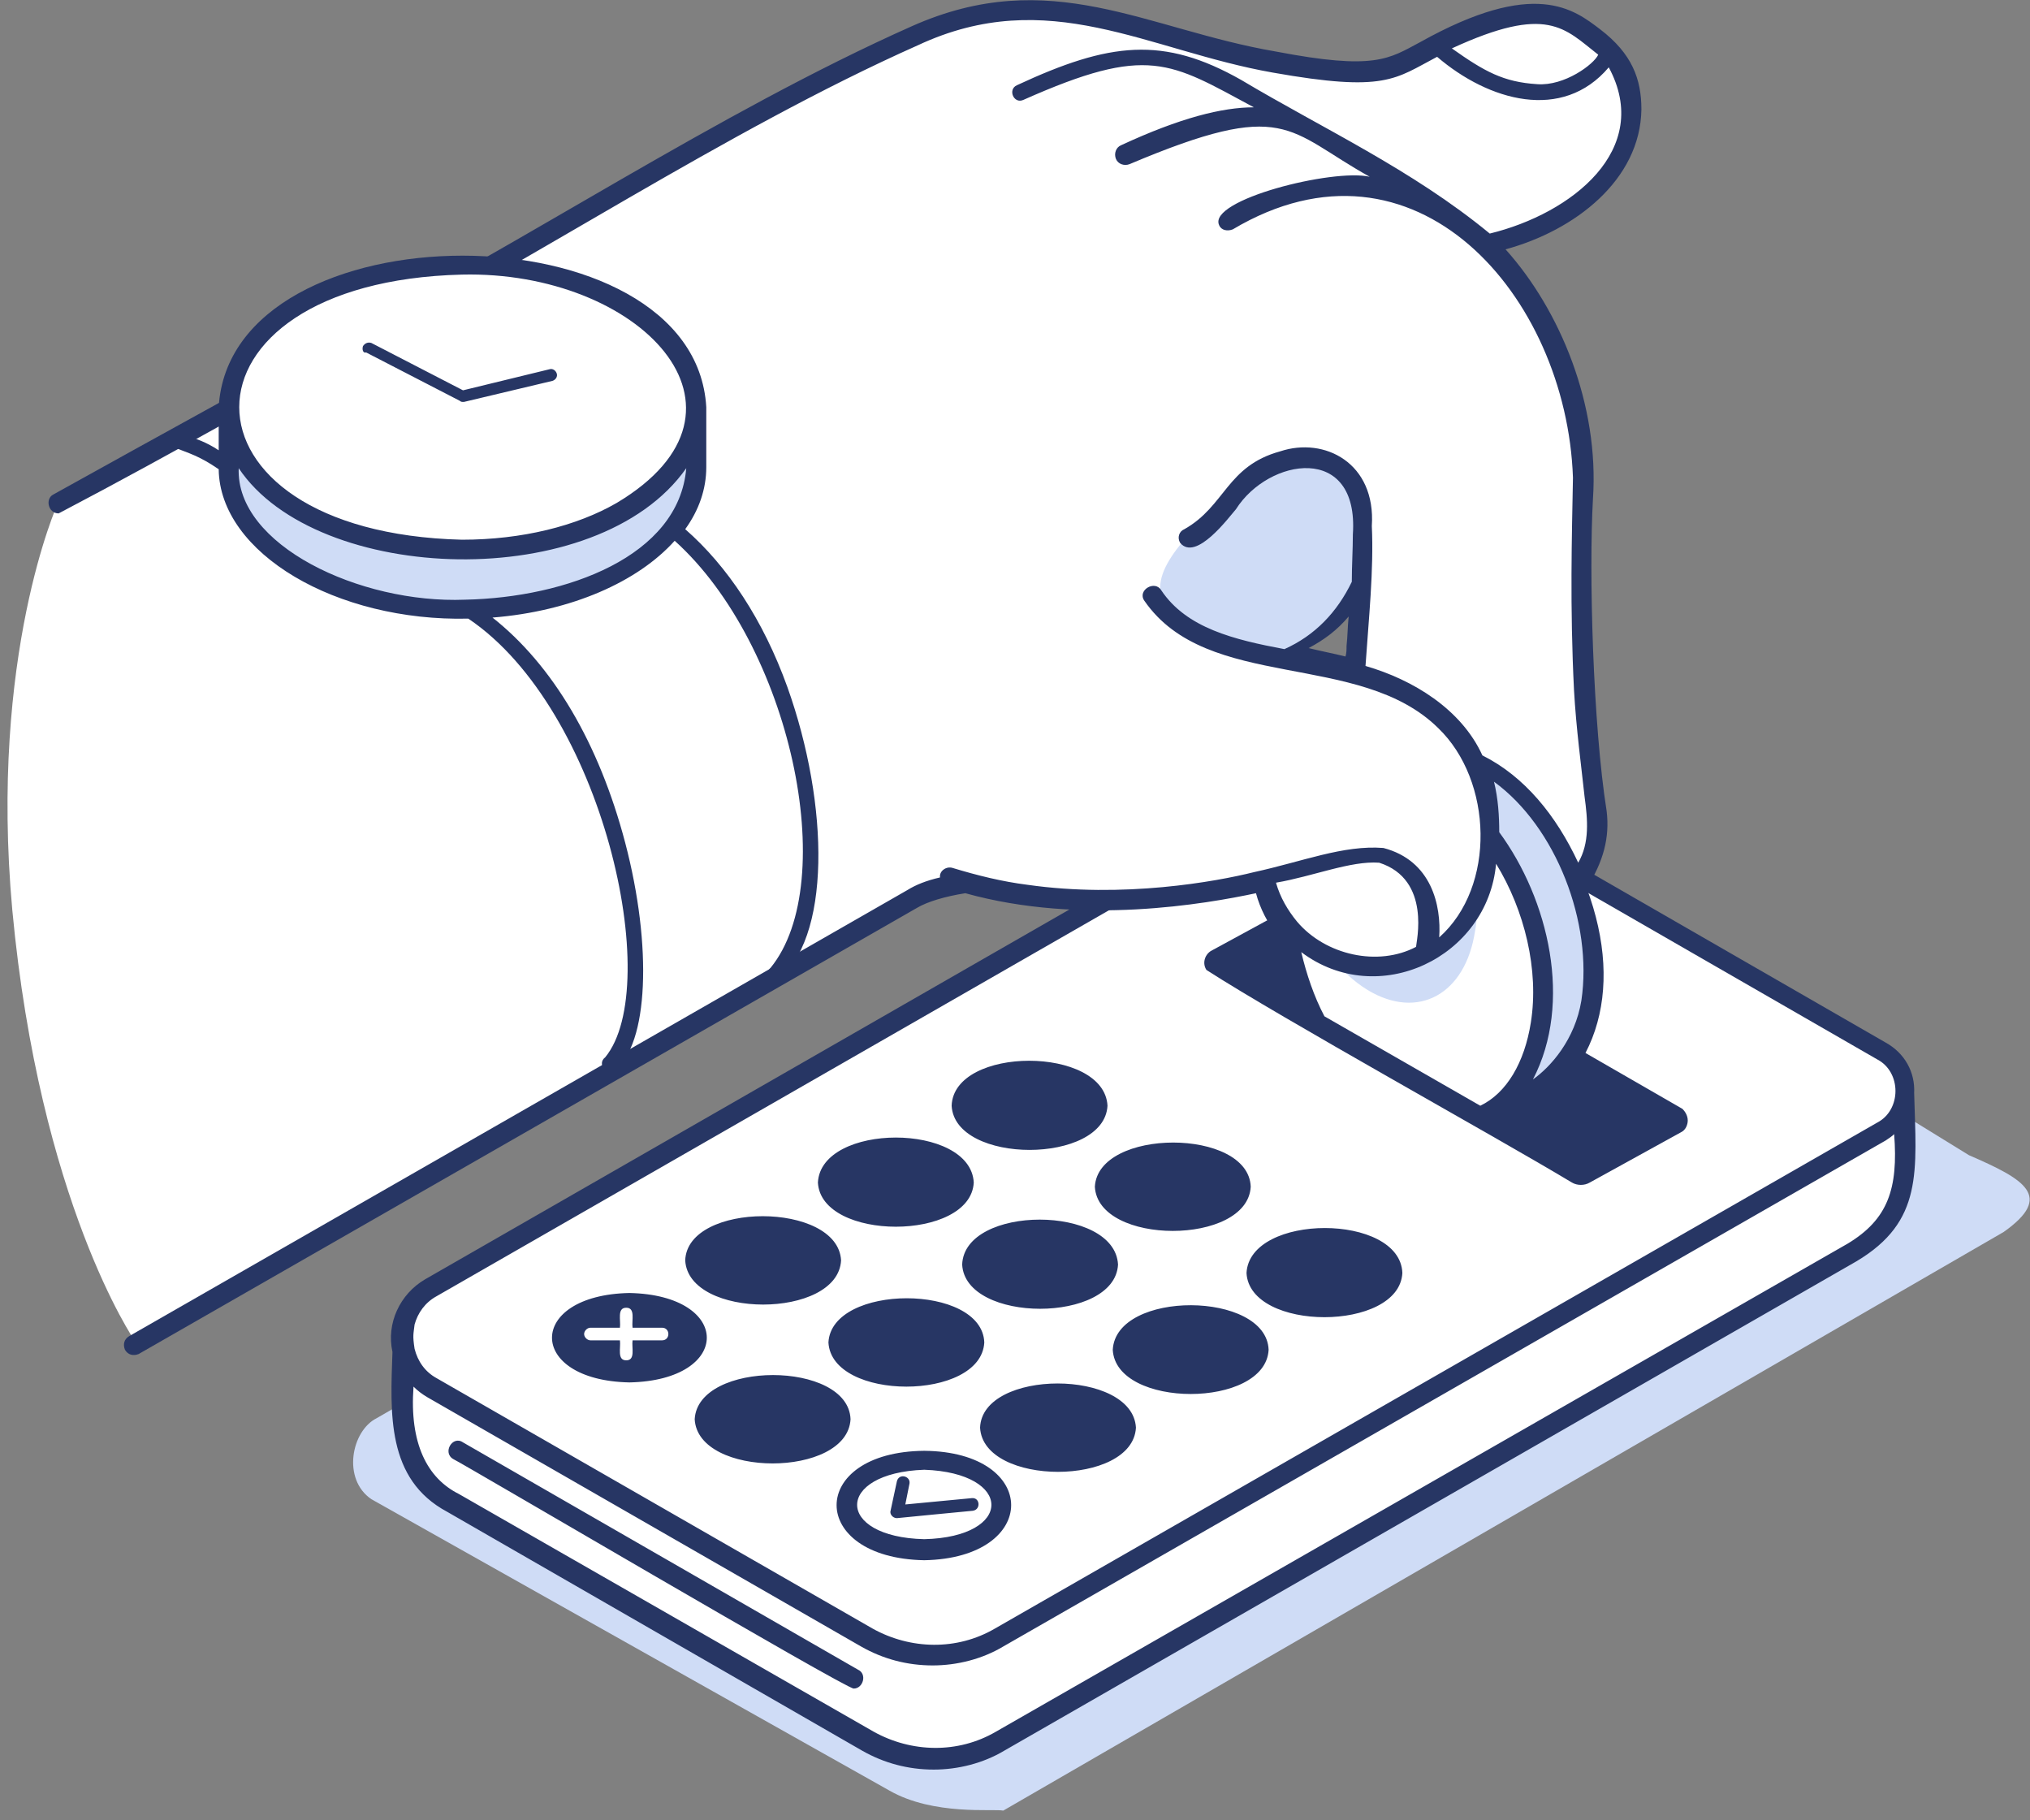 <svg width="251" height="225" viewBox="0 0 251 225" fill="none" xmlns="http://www.w3.org/2000/svg">
<rect x="0" y="0" width="251" height="225" fill="#808080" stroke="none"/>
<path d="M243.448 142.808L235.635 137.996V143.068C235.635 149.701 232.641 152.563 229.125 154.774L123.786 215.122C118.708 217.984 112.458 217.984 107.51 215.122L56.208 185.598C52.302 183.387 49.958 180.136 49.958 173.372L46.573 175.323C43.448 176.884 42.276 182.867 45.922 185.338L109.984 221.365C115.453 224.487 122.875 223.576 124.047 223.836L247.745 152.302C253.995 147.88 250.349 145.799 243.448 142.808Z" fill="#CFDCF6"/>
<path d="M235.505 135.264C235.635 133.183 234.594 131.232 232.641 130.062L176.391 97.546C171.573 94.685 165.583 94.685 160.766 97.546L53.344 159.196C50.479 160.886 49.307 164.138 49.958 166.999C49.958 168.43 49.828 170.641 49.828 173.633C49.828 180.396 52.172 183.647 56.078 185.858L107.38 215.382C112.458 218.244 118.708 218.244 123.656 215.382L228.995 155.034C232.51 152.823 235.505 149.831 235.505 143.328V135.264Z" fill="white"/>
<path d="M236.677 135.134C236.807 132.533 235.505 130.192 233.161 128.891L176.911 96.506C171.703 93.514 165.192 93.514 159.984 96.506L52.562 158.155C49.437 159.976 47.745 163.618 48.526 167.129C48.265 174.673 47.745 182.867 55.297 186.899L106.599 216.423C109.333 217.983 112.328 218.764 115.453 218.764C118.448 218.764 121.573 217.983 124.177 216.423L229.515 155.944C237.849 151.002 236.937 144.759 236.677 135.134ZM53.995 160.236L161.416 98.587C165.843 95.986 171.442 95.986 175.869 98.587L232.119 130.972C235.114 132.533 235.114 137.215 232.119 138.776L123.005 201.336C118.317 204.067 112.588 203.937 107.901 201.336L53.995 170.381C52.562 169.6 51.651 168.3 51.26 166.739C51 165.048 51.13 164.918 51.26 163.748C51.651 162.317 52.562 161.016 53.995 160.236ZM228.474 153.733L123.135 214.082C118.448 216.813 112.718 216.683 108.031 214.082L56.729 184.688C52.823 182.737 50.609 178.445 51.13 171.421C51.651 171.942 52.172 172.332 52.823 172.722L106.468 203.547C109.203 205.107 112.198 205.888 115.323 205.888C118.317 205.888 121.442 205.107 124.047 203.547L233.161 140.987C233.552 140.727 233.942 140.467 234.203 140.207C234.724 146.97 233.422 150.742 228.474 153.733ZM105.557 208.749C104.515 208.749 56.989 180.786 56.078 180.396C54.646 179.615 55.948 177.404 57.25 178.315L106.078 206.408C107.25 206.928 106.729 208.749 105.557 208.749ZM136.937 136.695C136.547 143.978 118.057 143.978 117.666 136.695C117.927 129.281 136.547 129.281 136.937 136.695ZM154.646 146.71C154.255 153.993 135.765 153.993 135.375 146.71C135.765 139.426 154.385 139.426 154.646 146.71ZM173.396 157.375C173.005 164.658 154.515 164.658 154.125 157.375C154.515 149.961 173.135 149.961 173.396 157.375ZM120.401 146.189C120.01 153.473 101.521 153.473 101.13 146.189C101.521 138.776 120.01 138.776 120.401 146.189ZM138.239 156.334C137.849 163.618 119.359 163.618 118.968 156.334C119.229 148.921 137.849 148.921 138.239 156.334ZM156.859 166.869C156.468 174.153 137.979 174.153 137.588 166.869C137.979 159.456 156.599 159.586 156.859 166.869ZM103.995 155.814C103.604 163.097 85.114 163.097 84.724 155.814C84.984 148.53 103.604 148.53 103.995 155.814ZM121.703 165.959C121.312 173.242 102.823 173.242 102.432 165.959C102.823 158.675 121.442 158.675 121.703 165.959ZM140.453 176.494C140.062 183.777 121.573 183.777 121.182 176.494C121.442 169.21 140.062 169.21 140.453 176.494ZM77.823 159.846C65.062 160.106 65.062 170.641 77.823 170.901C90.583 170.641 90.583 160.106 77.823 159.846ZM81.859 165.699H78.213C78.083 166.609 78.604 168.17 77.432 168.17C76.26 168.17 76.781 166.609 76.651 165.699H73.005C72.614 165.699 72.224 165.308 72.224 164.918C72.224 164.528 72.614 164.138 73.005 164.138H76.651C76.781 163.227 76.26 161.667 77.432 161.667C78.604 161.667 78.083 163.227 78.213 164.138H81.859C82.901 164.138 82.901 165.699 81.859 165.699ZM105.166 175.453C104.776 182.737 86.286 182.737 85.896 175.453C86.286 168.17 104.906 168.17 105.166 175.453ZM114.281 192.882C99.828 192.621 99.828 179.485 114.281 179.355C128.604 179.485 128.604 192.621 114.281 192.882ZM114.281 181.696C103.213 182.086 103.213 190.02 114.281 190.28C125.349 190.02 125.349 182.086 114.281 181.696ZM110.896 187.679C110.375 187.679 109.984 187.159 110.114 186.769L110.896 183.127C111.156 182.086 112.588 182.477 112.458 183.387L111.937 185.988L120.14 185.208C121.182 185.078 121.312 186.639 120.271 186.769C120.14 186.769 110.896 187.679 110.896 187.679ZM208.682 138.516C208.682 139.036 208.422 139.686 207.901 139.946L196.573 146.189C195.922 146.58 195.01 146.58 194.359 146.189C184.854 140.467 158.682 126.03 149.177 119.917C148.656 119.137 148.916 118.096 149.698 117.576L161.416 111.203C161.937 110.943 162.588 110.943 163.109 111.203L208.031 137.085C208.291 137.345 208.682 137.865 208.682 138.516Z" fill="#273664"/>
<path d="M201.651 13.527C200.088 3.902 193.317 -3.121 176.13 6.373C159.854 15.998 131.729 -6.893 112.979 4.422C72.094 24.712 51 38.889 7.12 62.3C7.12 62.3 -1.344 81.029 1.521 112.504C4.906 148.661 16.625 165.699 16.625 165.699C41.495 151.262 90.323 123.949 113.76 110.553C118.578 107.041 124.047 110.032 129.385 110.293C138.37 111.203 147.614 110.292 156.338 108.212C158.682 113.674 159.984 119.267 162.067 124.989L184.463 137.866C196.312 133.574 199.958 120.307 194.88 108.732C200.479 102.359 195.531 92.994 195.922 84.93C194.88 60.349 199.047 45.912 183.812 30.305C192.797 28.093 201.521 22.891 201.651 13.527ZM168.057 73.875C168.448 74.395 167.536 80.378 167.536 82.719C164.802 82.199 161.547 81.549 158.812 81.029C158.942 80.898 167.536 76.737 168.057 73.875Z" fill="white"/>
<path d="M185.244 136.955C188.109 133.574 193.838 124.729 188.63 111.463C187.328 108.212 185.765 105.61 184.073 103.659C184.073 103.659 184.463 101.708 183.942 98.847C183.422 95.986 182.38 93.905 182.38 93.905C182.901 94.165 183.552 94.425 184.073 94.815C192.666 100.018 198.396 113.024 196.703 123.819C195.791 129.672 191.755 133.704 189.281 135.004C188.109 135.655 186.677 136.565 185.635 137.215L185.244 136.955Z" fill="#CFDCF6"/>
<path d="M182.381 115.105C181.209 122.908 175.349 126.16 169.099 122.388C167.407 121.348 165.844 119.917 164.542 118.226C164.542 118.226 167.797 121.998 174.308 118.746C181.339 115.235 182.511 111.073 182.511 111.073C182.641 112.503 182.641 113.804 182.381 115.105Z" fill="#CFDCF6"/>
<path d="M150.87 61.91C155.036 57.357 160.245 52.155 167.406 58.138C170.01 60.349 168.578 66.592 168.187 70.884C167.276 79.078 157.25 81.419 157.25 81.419C157.25 81.419 147.484 79.078 144.489 75.436C141.104 71.274 146.703 66.462 150.87 61.91Z" fill="#CFDCF6"/>
<path d="M198.655 100.278C196.963 89.613 196.442 70.754 196.963 61.65C197.744 50.074 192.926 38.368 186.155 30.825C194.749 28.484 202.822 22.241 202.952 13.527C202.952 9.755 201.78 6.633 197.874 3.642C194.619 1.171 189.801 -2.731 175.608 5.203C171.702 7.284 170.01 8.714 157.77 6.373C141.754 3.642 129.905 -4.422 112.718 3.252C88.76 13.917 63.89 30.565 43.707 40.709C33.421 46.302 21.832 52.675 6.598 61.129C5.556 61.65 5.947 63.47 7.249 63.47C22.614 55.407 34.593 48.383 44.879 42.921C64.801 32.906 89.801 16.128 113.499 5.593C129.645 -1.951 141.885 6.243 157.379 8.974C171.312 11.446 172.483 9.755 177.692 7.024C184.072 12.486 193.187 15.087 198.916 8.324C204.385 18.469 194.358 26.403 184.202 28.874C174.567 20.94 163.499 15.868 153.473 9.885C143.838 4.422 137.197 5.203 125.739 10.535C124.567 11.056 125.348 12.876 126.52 12.356C142.015 5.463 144.619 7.674 155.036 13.267C151.129 13.267 145.921 14.567 138.629 17.949C137.978 18.209 137.718 18.989 137.978 19.64C138.239 20.29 139.02 20.55 139.671 20.29C159.072 12.096 159.072 16.128 169.358 21.851C164.801 20.81 149.306 24.712 150.739 27.833C150.999 28.484 151.78 28.614 152.431 28.354C174.957 14.957 193.707 36.548 194.489 59.048C194.358 66.202 194.098 74.916 194.619 85.321C194.879 90.003 195.53 94.815 195.921 98.457C196.312 101.318 196.572 104.18 195.14 106.651C192.405 100.798 188.499 95.986 183.291 93.385C180.687 87.662 174.697 84.02 168.838 82.329C169.228 76.607 169.879 70.364 169.619 65.031C170.14 57.227 163.76 53.976 158.291 55.797C151.65 57.618 151.52 62.56 146.442 65.421C145.791 65.681 145.53 66.462 145.921 67.112C147.874 69.453 151.911 63.991 152.822 62.95C156.858 56.577 168.056 54.756 167.275 66.072C167.275 67.892 167.145 69.973 167.145 71.924C165.322 75.696 162.588 78.558 158.812 80.248C152.562 79.078 146.702 77.647 143.577 72.965C142.796 71.664 140.582 72.965 141.494 74.266C149.306 85.581 168.056 80.378 177.822 90.003C184.593 96.506 184.983 109.642 177.952 115.885C178.213 111.983 177.041 106.391 171.051 104.83C166.103 104.44 161.025 106.521 155.036 107.821C150.348 108.992 138.89 111.073 127.041 109.382C123.916 108.992 120.791 108.212 117.796 107.301C117.015 107.041 116.103 107.691 116.233 108.472C114.541 108.862 113.239 109.382 112.197 110.032L15.973 165.179C15.322 165.569 15.192 166.219 15.452 166.869C15.843 167.52 16.494 167.65 17.145 167.39L113.369 112.243C114.671 111.463 116.885 110.813 119.358 110.423C133.812 114.455 149.176 111.723 155.296 110.423C155.817 112.374 156.728 114.064 157.9 115.625C158.421 118.877 158.942 122.648 160.895 125.51L184.202 138.776L186.025 139.296C197.483 134.094 200.999 122.648 196.181 109.772C198.265 106.521 199.046 103.529 198.655 100.278ZM190.062 10.405C185.895 10.145 183.551 8.844 179.515 5.983C191.364 0.52 193.447 3.512 197.614 6.763C197.093 7.934 193.447 10.665 190.062 10.405ZM166.494 79.858C166.494 80.248 166.494 80.769 166.364 81.159C164.801 80.769 163.369 80.508 161.806 80.118C163.76 79.078 165.322 77.907 166.754 76.216C166.624 77.517 166.624 78.688 166.494 79.858ZM160.374 113.934C159.202 112.504 158.291 110.943 157.77 109.122C162.327 108.342 167.015 106.391 170.53 106.651C177.041 108.732 175.088 116.536 175.088 117.056C170.4 119.527 163.89 118.096 160.374 113.934ZM189.28 126.42C188.499 131.363 186.286 135.134 183.03 136.695L163.76 125.64C162.457 123.169 161.546 120.437 160.895 117.706C170.4 124.859 183.942 118.356 184.983 106.781C188.499 112.504 190.322 119.917 189.28 126.42ZM195.53 123.689C194.749 128.501 191.754 131.883 189.541 133.444C194.489 123.949 191.494 111.203 185.374 102.879C185.374 100.928 185.244 98.717 184.723 96.636C192.405 102.229 196.963 114.064 195.53 123.689Z" fill="#273664"/>
<path d="M57.12 32.646C41.104 32.646 28.213 40.58 28.213 50.334V57.748C28.213 67.502 41.104 75.436 57.12 75.436C73.135 75.436 86.026 67.502 86.026 57.748V50.334C86.026 40.58 73.135 32.646 57.12 32.646Z" fill="white"/>
<path d="M85.635 50.074V57.488C85.635 67.242 72.745 75.176 56.729 75.176C40.713 75.176 27.823 67.242 27.823 57.488V50.074C27.823 50.074 29.515 67.893 58.291 68.153C84.854 68.413 85.896 50.074 85.635 50.074Z" fill="#CFDCF6"/>
<path d="M97.354 84.931C94.359 76.607 89.932 69.974 84.724 65.421C86.416 63.08 87.328 60.479 87.328 57.748V50.334C85.895 25.363 28.474 25.363 27.041 50.334V55.667C25.479 54.626 24.177 54.236 23.135 53.846C22.354 53.586 21.442 53.066 20.922 53.976C20.661 54.496 20.922 55.017 21.442 55.277C23.395 56.057 24.567 56.317 27.041 58.008C27.172 68.413 41.625 76.867 57.901 76.477C74.567 87.662 82.119 121.868 74.828 130.712C73.786 131.493 74.958 133.054 76 132.273C80.166 129.152 80.687 117.056 77.302 104.18C74.046 91.824 68.317 82.2 60.895 76.347C70.661 75.566 78.864 71.925 83.421 66.852C97.744 79.728 103.994 108.992 95.27 119.657C94.619 120.177 95.14 121.348 95.921 121.348C102.823 116.276 102.562 99.498 97.354 84.931ZM57.119 33.947C78.994 33.426 95.661 50.594 76.26 62.17C71.312 65.031 64.541 66.722 57.119 66.722C20.401 65.812 20.401 34.857 57.119 33.947ZM57.51 74.136C44.489 74.656 29.125 67.372 29.515 57.878C39.151 72.315 73.916 73.485 84.854 57.878C83.942 68.803 70.01 73.876 57.51 74.136ZM44.88 42.791C45.14 42.401 45.531 42.27 45.922 42.401L57.25 48.253L67.927 45.652C68.317 45.522 68.708 45.782 68.838 46.172C68.968 46.563 68.708 46.953 68.317 47.083L57.38 49.684H57.25C57.119 49.684 56.989 49.684 56.859 49.554L45.27 43.571C44.88 43.701 44.75 43.181 44.88 42.791Z" fill="#273664"/>
</svg>
